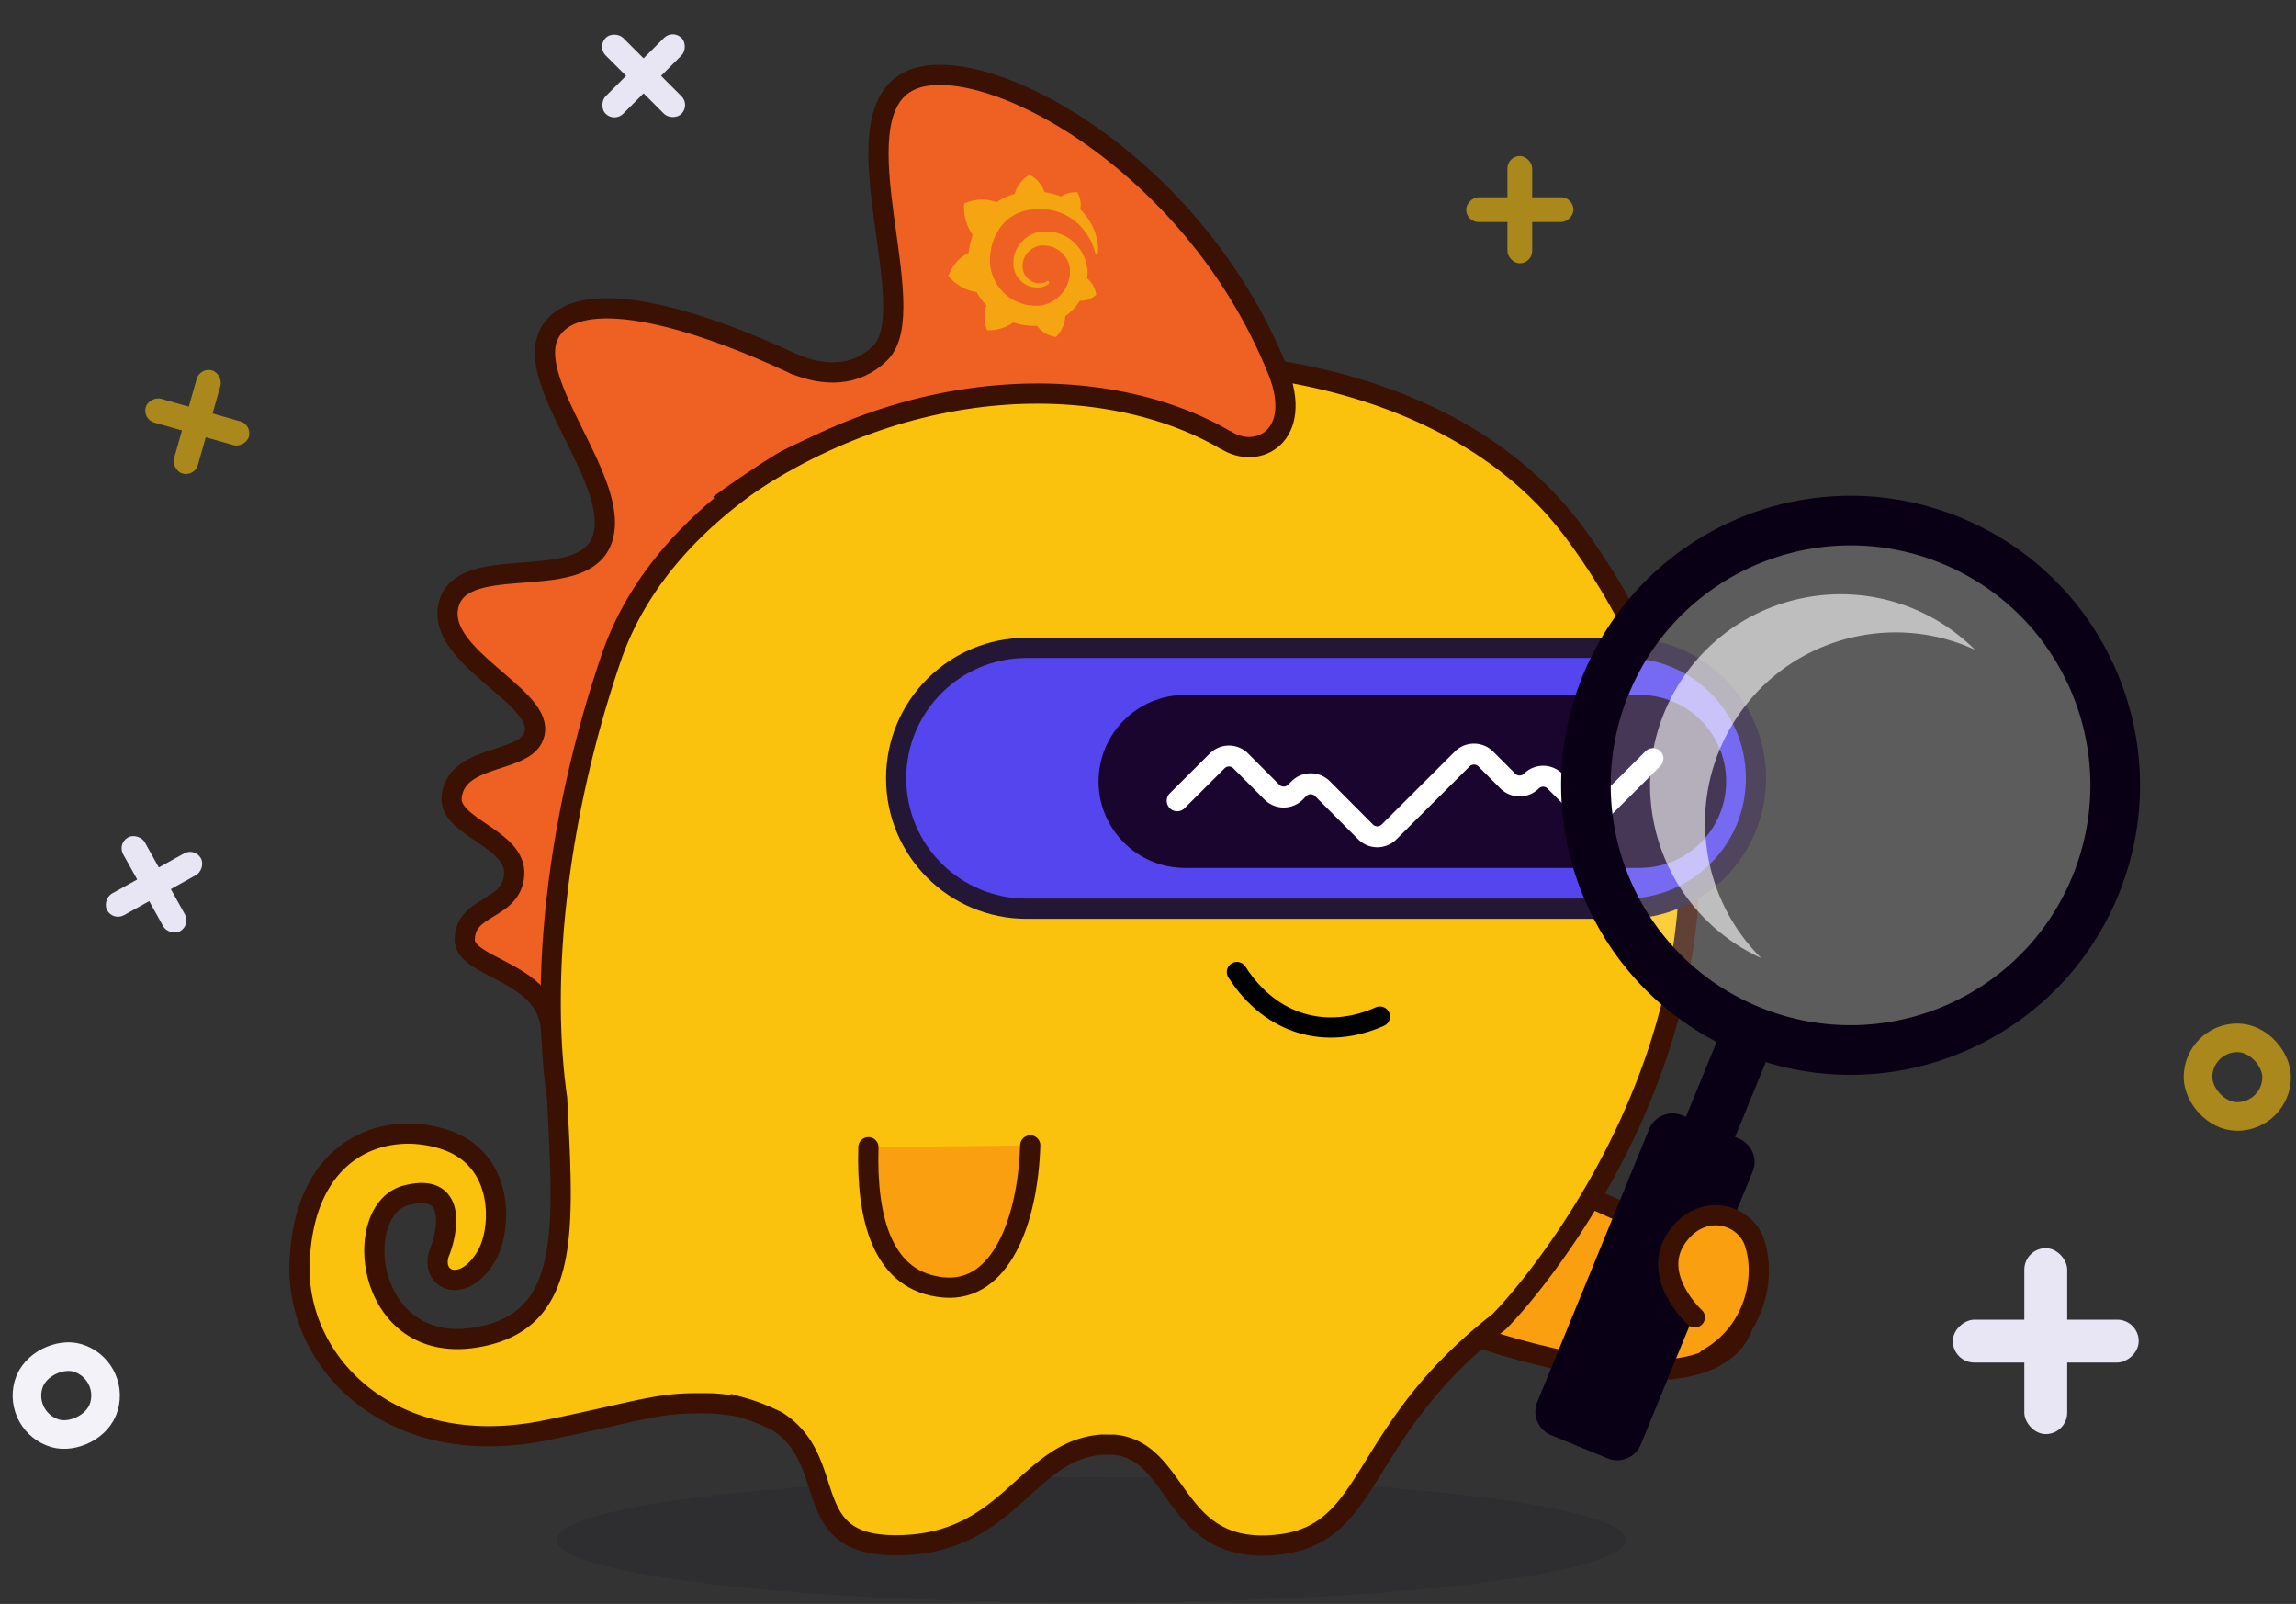 <svg xmlns="http://www.w3.org/2000/svg" width="368" height="257" viewBox="0 0 368 257" fill="none"><rect x="0" y="0" width="368" height="257" fill="#333333" stroke="none"/><path fill="#080821" d="M174.885 256.795c47.313 0 85.669-4.503 85.669-10.058s-38.356-10.057-85.669-10.057c-47.314 0-85.67 4.503-85.67 10.057s38.356 10.058 85.67 10.058" opacity=".1"/><path fill="#F99F10" d="M222.732 180.852c7.26 2.027 65.579 18.872 55.671 33.469-9.294 13.685-54.428-2.558-68.624-12.447"/><path stroke="#3A1103" stroke-linecap="round" stroke-miterlimit="10" stroke-width="3.238" d="M222.732 180.852c7.26 2.027 65.579 18.872 55.671 33.469-9.294 13.685-54.428-2.558-68.624-12.447"/><path fill="#EF6122" d="M139.796 65.474C119.221 51.13 92.895 47.91 88.264 53.06c-3.756 4.17 10.433 27.02 8.134 33.697-2.292 6.677-22.42 2.357-24.623 10.847-1.043 4.035 14.397 13.769 13.983 19.403-.415 5.635-12.338 4.042-13.212 11.334-.59 4.903 10.29 5.984 9.876 11.826-.414 5.841-8.27 4.773-7.927 10.433.279 4.592 8.866 1.567 11.165 9.287 2.293 7.72 54.143-94.412 54.143-94.412z"/><path fill="#FAC20C" stroke="#3A1103" stroke-miterlimit="10" stroke-width="3.238" d="M48.013 202.483c.629-18.885 13.808-23.075 23.38-19.85 9.566 3.225 9.034 14.345 6.619 18.529-3.86 6.677-9.527 3.795-7.41-.881 1.568-4.488 1.86-10.718-5.556-8.737-9.216 2.468-6.347 27.246 13.057 22.376 13.289-3.335 12.246-17.408 11.19-37.932-2.83-19.856.234-45.891 8.679-70.605 17.11-50.075 120.181-66.35 154.396-20.031 44.447 60.165-4.566 118.931-12.105 126.437-23.483 18.225-19.675 34.714-36.5 35.808-15.99 1.043-14.676-15.206-25.251-16.113-.622 0-1.244 0-1.866-.013-12.415.913-14.811 16.398-33.534 16.126-15.258-.22-8.465-13.548-18.658-19.941-2.138-1.01-3.99-1.722-5.7-2.189a31 31 0 0 0-4.533-.595c-.389-.026-2.74-.013-3.426-.013-6.055.11-9.689 1.541-23.373 4.326-24.655 5.012-39.94-10.725-39.409-26.702Z"/><path fill="#EF6122" d="M115.315 78.261c35.05-24.83 75.845-11.269 81.058-7.823s12.603-.648 8.452-10.99c-13.912-34.636-49.803-52.252-59.466-46.287-10.803 6.67 2.785 36.423-4.274 43.398-5.667 5.595-9.527 1.321-19.164-1.91-8.704-2.922-6.606 23.612-6.606 23.612"/><path fill="#5545EF" stroke="#231735" stroke-miterlimit="10" stroke-width="3.238" d="M164.526 145.602h96.031c11.539 0 20.893-9.354 20.893-20.893v-.007c0-11.538-9.354-20.892-20.893-20.892h-96.031c-11.539 0-20.893 9.354-20.893 20.892v.007c0 11.539 9.354 20.893 20.893 20.893Z"/><path fill="#19052D" d="M189.936 139.07h72.872c7.654 0 13.859-6.205 13.859-13.859s-6.205-13.859-13.859-13.859h-72.872c-7.654 0-13.859 6.205-13.859 13.859s6.205 13.859 13.859 13.859"/><path stroke="#fff" stroke-linecap="round" stroke-miterlimit="10" stroke-width="3.355" d="m188.68 128.311 6.411-6.392a2.666 2.666 0 0 1 3.769 0l5 5.012a2.66 2.66 0 0 0 3.769 0l.564-.563a2.667 2.667 0 0 1 3.769 0l6.91 6.929a2.66 2.66 0 0 0 3.769 0l11.723-11.689a2.667 2.667 0 0 1 3.769 0l3.542 3.549a2.664 2.664 0 0 0 3.77 0 2.667 2.667 0 0 1 3.769 0l4.158 4.171a2.663 2.663 0 0 0 3.769 0l7.791-7.772"/><path fill="#F99F10" d="M165.125 183.523c-.402 12.202-4.76 23.542-13.808 22.771-9.993-.848-12.473-11.217-12.13-22.479"/><path stroke="#3A1103" stroke-linecap="round" stroke-miterlimit="10" stroke-width="3.238" d="M165.125 183.523c-.402 12.202-4.76 23.542-13.808 22.771-9.993-.848-12.473-11.217-12.13-22.479"/><path stroke="#3A1103" stroke-miterlimit="10" stroke-width="3.238" d="M127.731 58.533c-17.668-8.315-34.901-12.726-39.467-5.472-4.935 7.843 11.89 24.5 8.134 33.696-3.51 8.6-23.334 1.218-24.623 10.848-1.03 7.707 14.397 13.769 13.982 19.403-.414 5.635-12.486 3.336-13.367 10.634-.589 4.903 10.447 6.684 10.026 12.526-.415 5.841-7.927 4.766-7.927 10.433 0 4.611 13.464 5.006 13.846 14.598"/><path stroke="#3A1103" stroke-miterlimit="10" stroke-width="3.238" d="M196.373 70.441c5.214 3.445 12.603-.648 8.452-10.99-13.911-34.636-48.741-52.316-59.466-46.287-11.256 6.328 2.785 36.423-4.274 43.398-3.944 3.899-9.125 3.73-13.873 1.736"/><path stroke="#3A1103" stroke-miterlimit="10" stroke-width="3.238" d="M196.574 70.604c-18.749-11.114-51.902-11.703-81.311 10.29"/><path fill="#fff" d="M295.674 165.56c22.005 0 39.843-17.838 39.843-39.843 0-22.004-17.838-39.842-39.843-39.842-22.004 0-39.842 17.838-39.842 39.842 0 22.005 17.838 39.843 39.842 39.843" opacity=".2"/><path fill="#0A0016" d="M342.194 134.431c.57-2.992.835-6.049.803-9.093a46.298 46.298 0 0 0-3.601-17.408 47 47 0 0 0-4.196-7.837 46.5 46.5 0 0 0-5.667-6.949 46 46 0 0 0-7.04-5.81 46.8 46.8 0 0 0-17.285-7.09 46 46 0 0 0-9.093-.804 46.5 46.5 0 0 0-8.918.965 46.4 46.4 0 0 0-8.49 2.636 46.452 46.452 0 0 0-14.786 9.863 46 46 0 0 0-5.809 7.04 46.8 46.8 0 0 0-7.092 17.286 46 46 0 0 0-.803 9.092c.032 2.986.356 5.984.965 8.918a46.4 46.4 0 0 0 2.636 8.491 46.472 46.472 0 0 0 9.863 14.785 46 46 0 0 0 7.04 5.809 47 47 0 0 0 4.417 2.623l-4.922 12.008-.596-.247a4.075 4.075 0 0 0-5.304 2.222l-17.926 43.722a4.074 4.074 0 0 0 2.221 5.304l9.073 3.724a4.074 4.074 0 0 0 5.304-2.222l17.927-43.722a4.075 4.075 0 0 0-2.221-5.304l-.596-.246 4.922-12.007a45.996 45.996 0 0 0 14.079 2.04 46.284 46.284 0 0 0 17.409-3.601 47 47 0 0 0 7.836-4.196 46.5 46.5 0 0 0 6.949-5.667 46 46 0 0 0 5.809-7.04 46.808 46.808 0 0 0 7.092-17.285m-60.172 26.954c-19.636-8.05-29.027-30.503-20.976-50.14 8.05-19.636 30.503-29.026 50.139-20.976s29.027 30.503 20.977 50.139-30.503 29.027-50.14 20.977"/><path fill="#fff" d="M277.612 150.852a30.7 30.7 0 0 0 4.676 2.661c-10.317-10.239-12.13-26.695-3.562-39.052s24.623-16.424 37.822-10.349a31 31 0 0 0-4.132-3.445c-13.859-9.611-32.887-6.172-42.498 7.687s-6.172 32.887 7.688 42.498z" opacity=".6"/><path fill="#F99F10" d="M273.733 217.702c7.577-4.313 9.364-13.017 7.467-18.626-1.567-4.624-8.374-6.515-12.376-.887-4.45 6.249 2.823 12.894 2.823 12.894"/><path stroke="#3A1103" stroke-linecap="round" stroke-miterlimit="10" stroke-width="3.238" d="M273.733 217.702c7.577-4.313 9.364-13.017 7.467-18.626-1.567-4.624-8.374-6.515-12.376-.887-4.45 6.249 2.823 12.894 2.823 12.894"/><path stroke="#000" stroke-linecap="round" stroke-miterlimit="10" stroke-width="3.238" d="M221.171 162.887c-8.529 3.808-17.473 1.392-22.92-7.137"/><path fill="#FAC20C" fill-opacity=".7" d="M175.989 39.454a8 8 0 0 0-.254-1.48c-.141-.561-.366-1.144-.676-1.789a10.6 10.6 0 0 0-1.261-1.929c-.197-.252-.451-.505-.676-.73.366-1.451-.451-2.707-.451-2.707-1.401-.084-2.303.45-2.634.674-.056-.028-.112-.056-.169-.056a3.2 3.2 0 0 0-.732-.253c-.254-.056-.507-.14-.789-.224a41 41 0 0 0-.817-.169c-.056 0-.085-.028-.141-.028-.62-1.956-2.388-2.763-2.388-2.763-1.965 1.227-2.331 2.96-2.331 2.96s0 .028-.028.112l-.338.084c-.141.056-.31.112-.451.169-.141.056-.31.112-.451.168-.281.112-.591.28-.866.42-.282.169-.563.337-.817.506-.028-.028-.056-.028-.056-.028-2.719-1.031-5.135.224-5.135.224-.169 2.876 1.12 4.692 1.374 5.029-.056.168-.113.365-.169.533a15 15 0 0 0-.451 2.013c-.028.084-.028.196-.028.309-2.5 1.227-3.254 3.745-3.254 3.745 2.106 2.406 4.515 2.539 4.515 2.539.309.56.676 1.059 1.063 1.564.169.196.338.393.535.59-.76 2.18.113 3.969.113 3.969 2.331.084 3.874-1.003 4.184-1.256.225.085.479.14.704.225.704.196 1.458.28 2.19.337h.923c1.092 1.564 3.028 1.788 3.028 1.788 1.374-1.452 1.458-2.876 1.458-3.184v-.14c.282-.197.564-.421.817-.646a8 8 0 0 0 1.43-1.676c.028-.056.085-.112.113-.168 1.542.084 2.634-.947 2.634-.947-.254-1.62-1.176-2.406-1.374-2.54h-.056s-.028 0-.028-.027c0-.084.028-.197.028-.28 0-.17.028-.338.028-.534v-.673c0-.056 0-.084-.028-.14l-.028-.14-.028-.141c-.028-.168-.057-.365-.113-.533-.169-.702-.451-1.34-.789-1.957a7.3 7.3 0 0 0-1.317-1.564 6 6 0 0 0-1.655-1.06c-.591-.245-1.204-.448-1.824-.504-.31-.028-.62-.056-.923-.056h-.479c-.169 0-.309.028-.479.056a5 5 0 0 0-1.711.645 5.8 5.8 0 0 0-1.317 1.115 5 5 0 0 0-.845 1.396 4.7 4.7 0 0 0-.338 1.508v.73c.028.252.056.505.141.729.14.477.338.89.619 1.255.282.365.592.646.923.891.338.225.704.393 1.064.505.359.112.704.14 1.063.14h.479c.056 0 .084-.028.113-.028s.084-.028.112-.028c.085-.028.141-.028.226-.056l.422-.168c.141-.056.254-.14.367-.225.028-.028.056-.056.084-.056a.264.264 0 0 0 .056-.364c-.084-.113-.225-.14-.338-.056-.028 0-.056.028-.084.056-.085.056-.197.084-.31.14l-.338.084c-.056 0-.113.028-.169.028h-.535a2.8 2.8 0 0 1-.789-.224 3 3 0 0 1-.733-.477 2.7 2.7 0 0 1-.873-1.592c-.028-.169-.028-.337-.028-.477v-.253c0-.084.028-.168.028-.252a3.37 3.37 0 0 1 1.007-1.873q.212-.21.423-.337c.141-.112.31-.196.479-.28a3 3 0 0 1 .535-.197c.197-.056.366-.084.563-.084h.592c.197.028.422.056.62.084a4 4 0 0 1 1.176.45 4.45 4.45 0 0 1 1.74 1.788c.197.393.338.785.394 1.2.028.111.028.224.028.308v.673c0 .112-.028.224-.028.337-.028.112-.028.224-.056.336l-.085.337c-.056.224-.141.449-.225.673-.169.421-.395.842-.676 1.228a5.7 5.7 0 0 1-2.163 1.76 5.7 5.7 0 0 1-1.345.421 6 6 0 0 1-.704.056h-.366c-.141 0-.254 0-.367-.028a6.6 6.6 0 0 1-1.486-.252 8.5 8.5 0 0 1-1.401-.562 7.3 7.3 0 0 1-2.303-1.9 7.7 7.7 0 0 1-.817-1.256 8 8 0 0 1-.536-1.367 6.3 6.3 0 0 1-.253-1.452v-.786c0-.252.028-.477.056-.73.028-.252.085-.504.113-.757.028-.252.113-.505.169-.73.141-.476.31-.946.507-1.367.423-.862.951-1.648 1.571-2.265.169-.169.338-.309.507-.45.169-.14.338-.28.535-.392s.366-.224.563-.337c.085-.056.198-.112.282-.14a.5.5 0 0 1 .141-.056c.028 0 .113-.056.141-.056a5 5 0 0 1 .62-.224c.056-.029.112-.029.169-.057.056-.028.112-.028.169-.056l.338-.084c.056 0 .112-.028.169-.028.056 0 .112-.028.169-.028.056 0 .113-.028.169-.028h.169c.056 0 .113-.028.169-.028s.113 0 .197-.028c.056 0 .141-.028.197-.028h1.409c.423.028.845.056 1.232.14a8.2 8.2 0 0 1 2.219.73c.676.336 1.289.729 1.824 1.17l.085.085.084.084c.057.056.113.112.197.169.085.056.113.112.169.168l.169.168c.226.253.423.477.62.73.366.477.676.974.923 1.423.028.028.028.056.056.084s.028.057.057.085l.084.168.085.168a.4.4 0 0 1 .056.169c.084.224.169.42.225.617a7 7 0 0 1 .254.842c.028.084.113.168.225.14a.19.19 0 0 0 .197-.197c.057-.336.029-.645 0-1.002z"/><rect width="12.602" height="12.602" x="2.832" y="227.948" stroke="#F3F2F9" stroke-width="4.583" rx="6.301" transform="rotate(-74.089 2.832 227.948)"/><rect width="12.602" height="12.602" x="352.291" y="166.291" stroke="#FAC20C" stroke-width="4.583" opacity=".6" rx="6.301"/><rect width="6.874" height="29.788" x="324.457" y="200" fill="#E8E6F4" rx="3.437"/><rect width="6.874" height="29.788" x="342.788" y="211.453" fill="#E8E6F4" rx="3.437" transform="rotate(90 342.788 211.453)"/><rect width="3.966" height="17.185" x="95.673" y="7.477" fill="#E8E6F4" rx="1.983" transform="rotate(-45 95.673 7.477)"/><rect width="3.966" height="17.185" x="107.825" y="4.672" fill="#E8E6F4" rx="1.983" transform="rotate(45 107.825 4.672)"/><rect width="3.966" height="17.185" x="18.142" y="147.602" fill="#E8E6F4" rx="1.983" transform="rotate(-119.089 18.142 147.602)"/><rect width="3.966" height="17.185" x="18.775" y="135.148" fill="#E8E6F4" rx="1.983" transform="rotate(-29.089 18.775 135.148)"/><g fill="#FAC20C" opacity=".6"><rect width="3.966" height="17.185" x="235" y="35.578" rx="1.983" transform="rotate(-90 235 35.578)"/><rect width="3.966" height="17.185" x="241.61" y="25" rx="1.983"/></g><g fill="#FAC20C" opacity=".6"><rect width="3.966" height="17.185" x="31.17" y="76.422" rx="1.983" transform="rotate(-164.089 31.17 76.422)"/><rect width="3.966" height="17.185" x="22.812" y="67.164" rx="1.983" transform="rotate(-74.089 22.812 67.164)"/></g></svg>